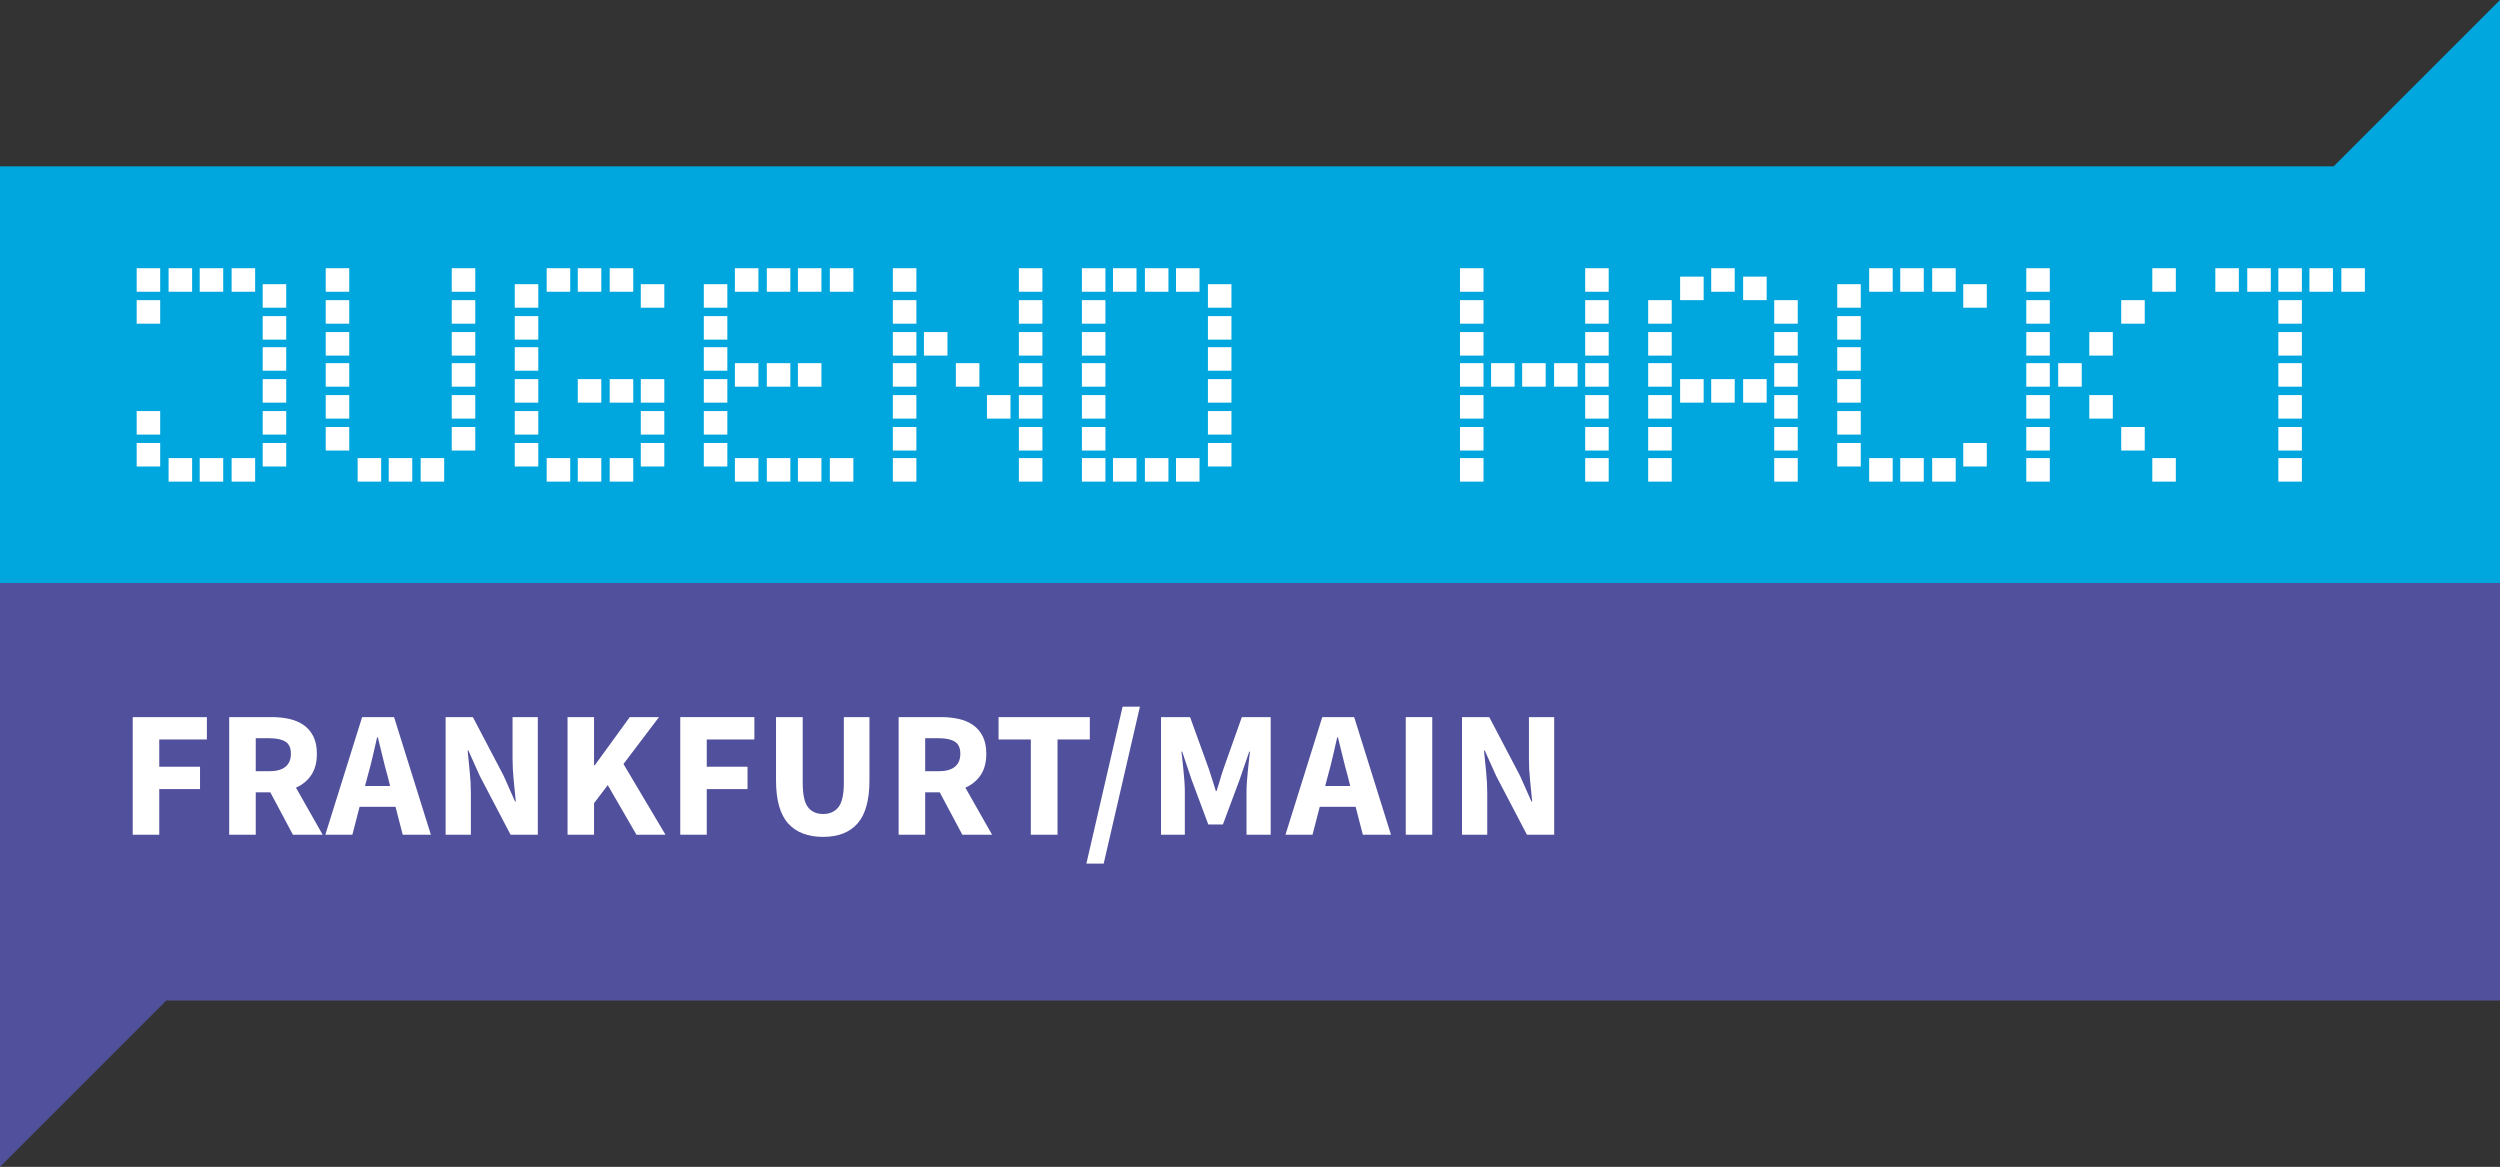 <svg version="1.1" xmlns="http://www.w3.org/2000/svg" xmlns:xlink="http://www.w3.org/1999/xlink" width="704" height="328.581" viewBox="909.333,317.21,704,328.581"><rect x="909.333" y="317.21" width="704" height="328.581" fill="#333333" stroke="none"/><g fill="none" fill-rule="nonzero" stroke="none" stroke-width="1" stroke-linecap="butt" stroke-linejoin="miter" stroke-miterlimit="10" stroke-dasharray="" stroke-dashoffset="0" font-family="none" font-weight="none" font-size="none" text-anchor="none" style="mix-blend-mode: normal"><g id="Layer_1"><path d="M909.333,481.382v164.409l46.839,-46.839h657.161v-117.57z" fill="#51509d"/><path d="M1613.333,481.382v-164.172l-46.839,46.839h-657.161v117.333z" fill="#00a6de"/><g fill="#ffffff"><rect x="400.6" y="186.793" transform="scale(2.366,2.366)" width="2.8" height="2.8"/><rect x="400.6" y="182.993" transform="scale(2.366,2.366)" width="2.8" height="2.8"/><rect x="400.6" y="169.793" transform="scale(2.366,2.366)" width="2.8" height="2.8"/><rect x="400.6" y="165.993" transform="scale(2.366,2.366)" width="2.8" height="2.8"/><rect x="404.4" y="188.593" transform="scale(2.366,2.366)" width="2.8" height="2.8"/><rect x="404.4" y="165.993" transform="scale(2.366,2.366)" width="2.8" height="2.8"/><rect x="408.1" y="188.593" transform="scale(2.366,2.366)" width="2.8" height="2.8"/><rect x="408.1" y="165.993" transform="scale(2.366,2.366)" width="2.8" height="2.8"/><rect x="411.9" y="188.593" transform="scale(2.366,2.366)" width="2.8" height="2.8"/><rect x="411.9" y="165.993" transform="scale(2.366,2.366)" width="2.8" height="2.8"/><rect x="415.6" y="186.793" transform="scale(2.366,2.366)" width="2.8" height="2.8"/><rect x="415.6" y="182.993" transform="scale(2.366,2.366)" width="2.8" height="2.8"/><rect x="415.6" y="179.193" transform="scale(2.366,2.366)" width="2.8" height="2.8"/><rect x="415.6" y="175.393" transform="scale(2.366,2.366)" width="2.8" height="2.8"/><rect x="415.6" y="171.693" transform="scale(2.366,2.366)" width="2.8" height="2.8"/><rect x="415.6" y="167.893" transform="scale(2.366,2.366)" width="2.8" height="2.8"/><rect x="423.1" y="184.893" transform="scale(2.366,2.366)" width="2.8" height="2.8"/><rect x="423.1" y="181.093" transform="scale(2.366,2.366)" width="2.8" height="2.8"/><rect x="423.1" y="177.293" transform="scale(2.366,2.366)" width="2.8" height="2.8"/><rect x="423.1" y="173.593" transform="scale(2.366,2.366)" width="2.8" height="2.8"/><rect x="423.1" y="169.793" transform="scale(2.366,2.366)" width="2.8" height="2.8"/><rect x="423.1" y="165.993" transform="scale(2.366,2.366)" width="2.8" height="2.8"/><rect x="426.9" y="188.593" transform="scale(2.366,2.366)" width="2.8" height="2.8"/><rect x="430.6" y="188.593" transform="scale(2.366,2.366)" width="2.8" height="2.8"/><rect x="434.4" y="188.593" transform="scale(2.366,2.366)" width="2.8" height="2.8"/><rect x="438.1" y="184.893" transform="scale(2.366,2.366)" width="2.8" height="2.8"/><rect x="438.1" y="181.093" transform="scale(2.366,2.366)" width="2.8" height="2.8"/><rect x="438.1" y="177.293" transform="scale(2.366,2.366)" width="2.8" height="2.8"/><rect x="438.1" y="173.593" transform="scale(2.366,2.366)" width="2.8" height="2.8"/><rect x="438.1" y="169.793" transform="scale(2.366,2.366)" width="2.8" height="2.8"/><rect x="438.1" y="165.993" transform="scale(2.366,2.366)" width="2.8" height="2.8"/><rect x="445.6" y="186.793" transform="scale(2.366,2.366)" width="2.8" height="2.8"/><rect x="445.6" y="182.993" transform="scale(2.366,2.366)" width="2.8" height="2.8"/><rect x="445.6" y="179.193" transform="scale(2.366,2.366)" width="2.8" height="2.8"/><rect x="445.6" y="175.393" transform="scale(2.366,2.366)" width="2.8" height="2.8"/><rect x="445.6" y="171.693" transform="scale(2.366,2.366)" width="2.8" height="2.8"/><rect x="445.6" y="167.893" transform="scale(2.366,2.366)" width="2.8" height="2.8"/><rect x="449.4" y="188.593" transform="scale(2.366,2.366)" width="2.8" height="2.8"/><rect x="449.4" y="165.993" transform="scale(2.366,2.366)" width="2.8" height="2.8"/><rect x="453.1" y="188.593" transform="scale(2.366,2.366)" width="2.8" height="2.8"/><rect x="453.1" y="179.193" transform="scale(2.366,2.366)" width="2.8" height="2.8"/><rect x="453.1" y="165.993" transform="scale(2.366,2.366)" width="2.8" height="2.8"/><rect x="456.9" y="188.593" transform="scale(2.366,2.366)" width="2.8" height="2.8"/><rect x="456.9" y="179.193" transform="scale(2.366,2.366)" width="2.8" height="2.8"/><rect x="456.9" y="165.993" transform="scale(2.366,2.366)" width="2.8" height="2.8"/><rect x="460.6" y="186.793" transform="scale(2.366,2.366)" width="2.8" height="2.8"/><rect x="460.6" y="182.993" transform="scale(2.366,2.366)" width="2.8" height="2.8"/><rect x="460.6" y="179.193" transform="scale(2.366,2.366)" width="2.8" height="2.8"/><rect x="460.6" y="167.893" transform="scale(2.366,2.366)" width="2.8" height="2.8"/><rect x="468.1" y="186.793" transform="scale(2.366,2.366)" width="2.8" height="2.8"/><rect x="468.1" y="182.993" transform="scale(2.366,2.366)" width="2.8" height="2.8"/><rect x="468.1" y="179.193" transform="scale(2.366,2.366)" width="2.8" height="2.8"/><rect x="468.1" y="175.393" transform="scale(2.366,2.366)" width="2.8" height="2.8"/><rect x="468.1" y="171.693" transform="scale(2.366,2.366)" width="2.8" height="2.8"/><rect x="468.1" y="167.893" transform="scale(2.366,2.366)" width="2.8" height="2.8"/><rect x="471.8" y="188.593" transform="scale(2.366,2.366)" width="2.8" height="2.8"/><rect x="471.8" y="177.293" transform="scale(2.366,2.366)" width="2.8" height="2.8"/><rect x="471.8" y="165.993" transform="scale(2.366,2.366)" width="2.8" height="2.8"/><rect x="475.6" y="188.593" transform="scale(2.366,2.366)" width="2.8" height="2.8"/><rect x="475.6" y="177.293" transform="scale(2.366,2.366)" width="2.8" height="2.8"/><rect x="475.6" y="165.993" transform="scale(2.366,2.366)" width="2.8" height="2.8"/><rect x="479.3" y="188.593" transform="scale(2.366,2.366)" width="2.8" height="2.8"/><rect x="479.3" y="177.293" transform="scale(2.366,2.366)" width="2.8" height="2.8"/><rect x="479.3" y="165.993" transform="scale(2.366,2.366)" width="2.8" height="2.8"/><rect x="483.1" y="188.593" transform="scale(2.366,2.366)" width="2.8" height="2.8"/><rect x="483.1" y="165.993" transform="scale(2.366,2.366)" width="2.8" height="2.8"/><rect x="490.6" y="188.593" transform="scale(2.366,2.366)" width="2.8" height="2.8"/><rect x="490.6" y="184.893" transform="scale(2.366,2.366)" width="2.8" height="2.8"/><rect x="490.6" y="181.093" transform="scale(2.366,2.366)" width="2.8" height="2.8"/><rect x="490.6" y="177.293" transform="scale(2.366,2.366)" width="2.8" height="2.8"/><rect x="490.6" y="173.593" transform="scale(2.366,2.366)" width="2.8" height="2.8"/><rect x="490.6" y="169.793" transform="scale(2.366,2.366)" width="2.8" height="2.8"/><rect x="490.6" y="165.993" transform="scale(2.366,2.366)" width="2.8" height="2.8"/><rect x="494.3" y="173.593" transform="scale(2.366,2.366)" width="2.8" height="2.8"/><rect x="498.1" y="177.293" transform="scale(2.366,2.366)" width="2.8" height="2.8"/><rect x="501.8" y="181.093" transform="scale(2.366,2.366)" width="2.8" height="2.8"/><rect x="505.6" y="188.593" transform="scale(2.366,2.366)" width="2.8" height="2.8"/><rect x="505.6" y="184.893" transform="scale(2.366,2.366)" width="2.8" height="2.8"/><rect x="505.6" y="181.093" transform="scale(2.366,2.366)" width="2.8" height="2.8"/><rect x="505.6" y="177.293" transform="scale(2.366,2.366)" width="2.8" height="2.8"/><rect x="505.6" y="173.593" transform="scale(2.366,2.366)" width="2.8" height="2.8"/><rect x="505.6" y="169.793" transform="scale(2.366,2.366)" width="2.8" height="2.8"/><rect x="505.6" y="165.993" transform="scale(2.366,2.366)" width="2.8" height="2.8"/><rect x="513.1" y="188.593" transform="scale(2.366,2.366)" width="2.8" height="2.8"/><rect x="513.1" y="184.893" transform="scale(2.366,2.366)" width="2.8" height="2.8"/><rect x="513.1" y="181.093" transform="scale(2.366,2.366)" width="2.8" height="2.8"/><rect x="513.1" y="177.293" transform="scale(2.366,2.366)" width="2.8" height="2.8"/><rect x="513.1" y="173.593" transform="scale(2.366,2.366)" width="2.8" height="2.8"/><rect x="513.1" y="169.793" transform="scale(2.366,2.366)" width="2.8" height="2.8"/><rect x="513.1" y="165.993" transform="scale(2.366,2.366)" width="2.8" height="2.8"/><rect x="516.8" y="188.593" transform="scale(2.366,2.366)" width="2.8" height="2.8"/><rect x="516.8" y="165.993" transform="scale(2.366,2.366)" width="2.8" height="2.8"/><rect x="520.6" y="188.593" transform="scale(2.366,2.366)" width="2.8" height="2.8"/><rect x="520.6" y="165.993" transform="scale(2.366,2.366)" width="2.8" height="2.8"/><rect x="524.3" y="188.593" transform="scale(2.366,2.366)" width="2.8" height="2.8"/><rect x="524.3" y="165.993" transform="scale(2.366,2.366)" width="2.8" height="2.8"/><rect x="528.1" y="186.793" transform="scale(2.366,2.366)" width="2.8" height="2.8"/><rect x="528.1" y="182.993" transform="scale(2.366,2.366)" width="2.8" height="2.8"/><rect x="528.1" y="179.193" transform="scale(2.366,2.366)" width="2.8" height="2.8"/><rect x="528.1" y="175.393" transform="scale(2.366,2.366)" width="2.8" height="2.8"/><rect x="528.1" y="171.693" transform="scale(2.366,2.366)" width="2.8" height="2.8"/><rect x="528.1" y="167.893" transform="scale(2.366,2.366)" width="2.8" height="2.8"/><rect x="558.1" y="188.593" transform="scale(2.366,2.366)" width="2.8" height="2.8"/><rect x="558.1" y="184.893" transform="scale(2.366,2.366)" width="2.8" height="2.8"/><rect x="558.1" y="181.093" transform="scale(2.366,2.366)" width="2.8" height="2.8"/><rect x="558.1" y="177.293" transform="scale(2.366,2.366)" width="2.8" height="2.8"/><rect x="558.1" y="173.593" transform="scale(2.366,2.366)" width="2.8" height="2.8"/><rect x="558.1" y="169.793" transform="scale(2.366,2.366)" width="2.8" height="2.8"/><rect x="558.1" y="165.993" transform="scale(2.366,2.366)" width="2.8" height="2.8"/><rect x="561.8" y="177.293" transform="scale(2.366,2.366)" width="2.8" height="2.8"/><rect x="565.5" y="177.293" transform="scale(2.366,2.366)" width="2.8" height="2.8"/><rect x="569.3" y="177.293" transform="scale(2.366,2.366)" width="2.8" height="2.8"/><rect x="573" y="188.593" transform="scale(2.366,2.366)" width="2.8" height="2.8"/><rect x="573" y="184.893" transform="scale(2.366,2.366)" width="2.8" height="2.8"/><rect x="573" y="181.093" transform="scale(2.366,2.366)" width="2.8" height="2.8"/><rect x="573" y="177.293" transform="scale(2.366,2.366)" width="2.8" height="2.8"/><rect x="573" y="173.593" transform="scale(2.366,2.366)" width="2.8" height="2.8"/><rect x="573" y="169.793" transform="scale(2.366,2.366)" width="2.8" height="2.8"/><rect x="573" y="165.993" transform="scale(2.366,2.366)" width="2.8" height="2.8"/><rect x="580.5" y="188.593" transform="scale(2.366,2.366)" width="2.8" height="2.8"/><rect x="580.5" y="184.893" transform="scale(2.366,2.366)" width="2.8" height="2.8"/><rect x="580.5" y="181.093" transform="scale(2.366,2.366)" width="2.8" height="2.8"/><rect x="580.5" y="177.293" transform="scale(2.366,2.366)" width="2.8" height="2.8"/><rect x="580.5" y="173.593" transform="scale(2.366,2.366)" width="2.8" height="2.8"/><rect x="580.5" y="169.793" transform="scale(2.366,2.366)" width="2.8" height="2.8"/><rect x="584.3" y="179.193" transform="scale(2.366,2.366)" width="2.8" height="2.8"/><rect x="584.3" y="166.993" transform="scale(2.366,2.366)" width="2.8" height="2.8"/><rect x="588" y="179.193" transform="scale(2.366,2.366)" width="2.8" height="2.8"/><rect x="588" y="165.993" transform="scale(2.366,2.366)" width="2.8" height="2.8"/><rect x="591.8" y="179.193" transform="scale(2.366,2.366)" width="2.8" height="2.8"/><rect x="591.8" y="166.993" transform="scale(2.366,2.366)" width="2.8" height="2.8"/><rect x="595.5" y="188.593" transform="scale(2.366,2.366)" width="2.8" height="2.8"/><rect x="595.5" y="184.893" transform="scale(2.366,2.366)" width="2.8" height="2.8"/><rect x="595.5" y="181.093" transform="scale(2.366,2.366)" width="2.8" height="2.8"/><rect x="595.5" y="177.293" transform="scale(2.366,2.366)" width="2.8" height="2.8"/><rect x="595.5" y="173.593" transform="scale(2.366,2.366)" width="2.8" height="2.8"/><rect x="595.5" y="169.793" transform="scale(2.366,2.366)" width="2.8" height="2.8"/><rect x="603" y="186.793" transform="scale(2.366,2.366)" width="2.8" height="2.8"/><rect x="603" y="182.993" transform="scale(2.366,2.366)" width="2.8" height="2.8"/><rect x="603" y="179.193" transform="scale(2.366,2.366)" width="2.8" height="2.8"/><rect x="603" y="175.393" transform="scale(2.366,2.366)" width="2.8" height="2.8"/><rect x="603" y="171.693" transform="scale(2.366,2.366)" width="2.8" height="2.8"/><rect x="603" y="167.893" transform="scale(2.366,2.366)" width="2.8" height="2.8"/><rect x="606.8" y="188.593" transform="scale(2.366,2.366)" width="2.8" height="2.8"/><rect x="606.8" y="165.993" transform="scale(2.366,2.366)" width="2.8" height="2.8"/><rect x="610.5" y="188.593" transform="scale(2.366,2.366)" width="2.8" height="2.8"/><rect x="610.5" y="165.993" transform="scale(2.366,2.366)" width="2.8" height="2.8"/><rect x="614.3" y="188.593" transform="scale(2.366,2.366)" width="2.8" height="2.8"/><rect x="614.3" y="165.993" transform="scale(2.366,2.366)" width="2.8" height="2.8"/><rect x="618" y="186.793" transform="scale(2.366,2.366)" width="2.8" height="2.8"/><rect x="618" y="167.893" transform="scale(2.366,2.366)" width="2.8" height="2.8"/><rect x="625.5" y="188.593" transform="scale(2.366,2.366)" width="2.8" height="2.8"/><rect x="625.5" y="184.893" transform="scale(2.366,2.366)" width="2.8" height="2.8"/><rect x="625.5" y="181.093" transform="scale(2.366,2.366)" width="2.8" height="2.8"/><rect x="625.5" y="177.293" transform="scale(2.366,2.366)" width="2.8" height="2.8"/><rect x="625.5" y="173.593" transform="scale(2.366,2.366)" width="2.8" height="2.8"/><rect x="625.5" y="169.793" transform="scale(2.366,2.366)" width="2.8" height="2.8"/><rect x="625.5" y="165.993" transform="scale(2.366,2.366)" width="2.8" height="2.8"/><rect x="629.3" y="177.293" transform="scale(2.366,2.366)" width="2.8" height="2.8"/><rect x="633" y="181.093" transform="scale(2.366,2.366)" width="2.8" height="2.8"/><rect x="633" y="173.593" transform="scale(2.366,2.366)" width="2.8" height="2.8"/><rect x="636.8" y="184.893" transform="scale(2.366,2.366)" width="2.8" height="2.8"/><rect x="636.8" y="169.793" transform="scale(2.366,2.366)" width="2.8" height="2.8"/><rect x="640.5" y="188.593" transform="scale(2.366,2.366)" width="2.8" height="2.8"/><rect x="640.5" y="165.993" transform="scale(2.366,2.366)" width="2.8" height="2.8"/><rect x="648" y="165.993" transform="scale(2.366,2.366)" width="2.8" height="2.8"/><rect x="651.8" y="165.993" transform="scale(2.366,2.366)" width="2.8" height="2.8"/><rect x="655.5" y="188.593" transform="scale(2.366,2.366)" width="2.8" height="2.8"/><rect x="655.5" y="184.893" transform="scale(2.366,2.366)" width="2.8" height="2.8"/><rect x="655.5" y="181.093" transform="scale(2.366,2.366)" width="2.8" height="2.8"/><rect x="655.5" y="177.293" transform="scale(2.366,2.366)" width="2.8" height="2.8"/><rect x="655.5" y="173.593" transform="scale(2.366,2.366)" width="2.8" height="2.8"/><rect x="655.5" y="169.793" transform="scale(2.366,2.366)" width="2.8" height="2.8"/><rect x="655.5" y="165.993" transform="scale(2.366,2.366)" width="2.8" height="2.8"/><rect x="659.2" y="165.993" transform="scale(2.366,2.366)" width="2.8" height="2.8"/><rect x="663" y="165.993" transform="scale(2.366,2.366)" width="2.8" height="2.8"/></g></g><g fill="#ffffff"><path d="M954.182,552.265h-7.473v-33.118h20.882v6.299h-13.41v7.676h11.48v6.299h-11.48z"/><path d="M981.351,552.265h-7.473v-33.118h11.942c1.761,0 3.413,0.169 4.955,0.508c1.535,0.339 2.878,0.907 4.03,1.704c1.151,0.798 2.066,1.855 2.743,3.172c0.677,1.324 1.016,2.969 1.016,4.933v0c0,2.438 -0.531,4.444 -1.592,6.016c-1.069,1.573 -2.502,2.75 -4.301,3.533v0l7.518,13.252h-8.376l-6.355,-11.931h-4.109zM981.351,525.096v9.29h3.86c1.964,0 3.462,-0.414 4.493,-1.242c1.031,-0.828 1.546,-2.054 1.546,-3.68v0c0,-1.625 -0.515,-2.762 -1.546,-3.409c-1.031,-0.64 -2.528,-0.959 -4.493,-0.959v0z"/><path d="M1012.933,535.503v0l-0.813,3.048h7.066l-0.768,-3.048c-0.474,-1.656 -0.929,-3.416 -1.366,-5.283c-0.444,-1.859 -0.884,-3.653 -1.321,-5.384v0h-0.203c-0.406,1.761 -0.82,3.563 -1.242,5.407c-0.429,1.851 -0.88,3.605 -1.355,5.26zM1008.564,552.265h-7.619l10.362,-33.118h8.996l10.362,33.118h-7.924l-2.032,-7.868h-10.114z"/><path d="M1041.93,552.265h-7.111v-33.118h7.676l8.635,16.458l3.251,7.314h0.203c-0.173,-1.761 -0.369,-3.725 -0.587,-5.892c-0.218,-2.167 -0.327,-4.233 -0.327,-6.197v0v-11.683h7.111v33.118h-7.676l-8.635,-16.503l-3.251,-7.213h-0.203c0.173,1.829 0.369,3.793 0.587,5.892c0.218,2.1 0.327,4.131 0.327,6.095v0z"/><path d="M1076.616,552.265h-7.461v-33.118h7.461v13.568h0.203l9.854,-13.568h8.229l-10.001,13.207l11.83,19.912h-8.172l-8.082,-13.963l-3.86,5.079z"/><path d="M1108.356,552.265h-7.461v-33.118h20.871v6.299h-13.41v7.676h11.48v6.299h-11.48z"/><path d="M1141.112,552.875v0c-4.297,0 -7.582,-1.268 -9.854,-3.804c-2.265,-2.544 -3.398,-6.592 -3.398,-12.146v0v-17.778h7.518v18.546c0,3.251 0.489,5.52 1.467,6.807c0.986,1.287 2.408,1.93 4.267,1.93v0c1.866,0 3.307,-0.643 4.323,-1.93c1.016,-1.287 1.524,-3.556 1.524,-6.807v0v-18.546h7.213v17.778c0,5.554 -1.11,9.602 -3.33,12.146c-2.22,2.536 -5.463,3.804 -9.73,3.804z"/><path d="M1169.861,552.265h-7.473v-33.118h11.942c1.761,0 3.413,0.169 4.955,0.508c1.535,0.339 2.878,0.907 4.03,1.704c1.151,0.798 2.066,1.855 2.743,3.172c0.677,1.324 1.016,2.969 1.016,4.933v0c0,2.438 -0.531,4.444 -1.592,6.016c-1.069,1.573 -2.502,2.75 -4.301,3.533v0l7.518,13.252h-8.376l-6.355,-11.931h-4.109zM1169.861,525.096v9.29h3.86c1.964,0 3.462,-0.414 4.493,-1.242c1.031,-0.828 1.546,-2.054 1.546,-3.68v0c0,-1.625 -0.515,-2.762 -1.546,-3.409c-1.031,-0.64 -2.528,-0.959 -4.493,-0.959v0z"/><path d="M1207.132,552.265h-7.518v-26.82h-9.087v-6.299h25.702v6.299h-9.098z"/><path d="M1220.134,560.392h-4.876l10.204,-44.192h4.876z"/><path d="M1242.979,552.265h-6.705v-33.118h8.184l5.328,14.731c0.339,0.986 0.662,1.994 0.971,3.025c0.301,1.031 0.621,2.054 0.959,3.07v0h0.203c0.339,-1.016 0.655,-2.039 0.948,-3.07c0.286,-1.031 0.598,-2.039 0.937,-3.025v0l5.226,-14.731h8.127v33.118h-6.807v-12.134c0,-0.813 0.034,-1.712 0.102,-2.698c0.068,-0.978 0.154,-1.968 0.26,-2.969c0.098,-1.001 0.199,-1.983 0.305,-2.946c0.098,-0.963 0.199,-1.851 0.305,-2.664v0h-0.203l-2.698,7.868l-4.718,12.654h-4.12l-4.718,-12.654l-2.641,-7.868h-0.203c0.098,0.813 0.199,1.701 0.305,2.664c0.098,0.963 0.199,1.945 0.305,2.946c0.098,1.001 0.181,1.99 0.248,2.969c0.068,0.986 0.102,1.885 0.102,2.698v0z"/><path d="M1283.309,535.503v0l-0.813,3.048h7.055l-0.756,-3.048c-0.474,-1.656 -0.933,-3.416 -1.377,-5.283c-0.436,-1.859 -0.877,-3.653 -1.321,-5.384v0h-0.203c-0.406,1.761 -0.82,3.563 -1.242,5.407c-0.421,1.851 -0.869,3.605 -1.343,5.26zM1278.941,552.265h-7.619l10.362,-33.118h8.985l10.362,33.118h-7.924l-2.032,-7.868h-10.103z"/><path d="M1312.657,552.265h-7.461v-33.118h7.461z"/><path d="M1328.142,552.265h-7.111v-33.118h7.676l8.635,16.458l3.251,7.314h0.203c-0.173,-1.761 -0.369,-3.725 -0.587,-5.892c-0.218,-2.167 -0.327,-4.233 -0.327,-6.197v0v-11.683h7.111v33.118h-7.676l-8.635,-16.503l-3.251,-7.213h-0.203c0.173,1.829 0.369,3.793 0.587,5.892c0.218,2.1 0.327,4.131 0.327,6.095v0z"/></g></g></svg>